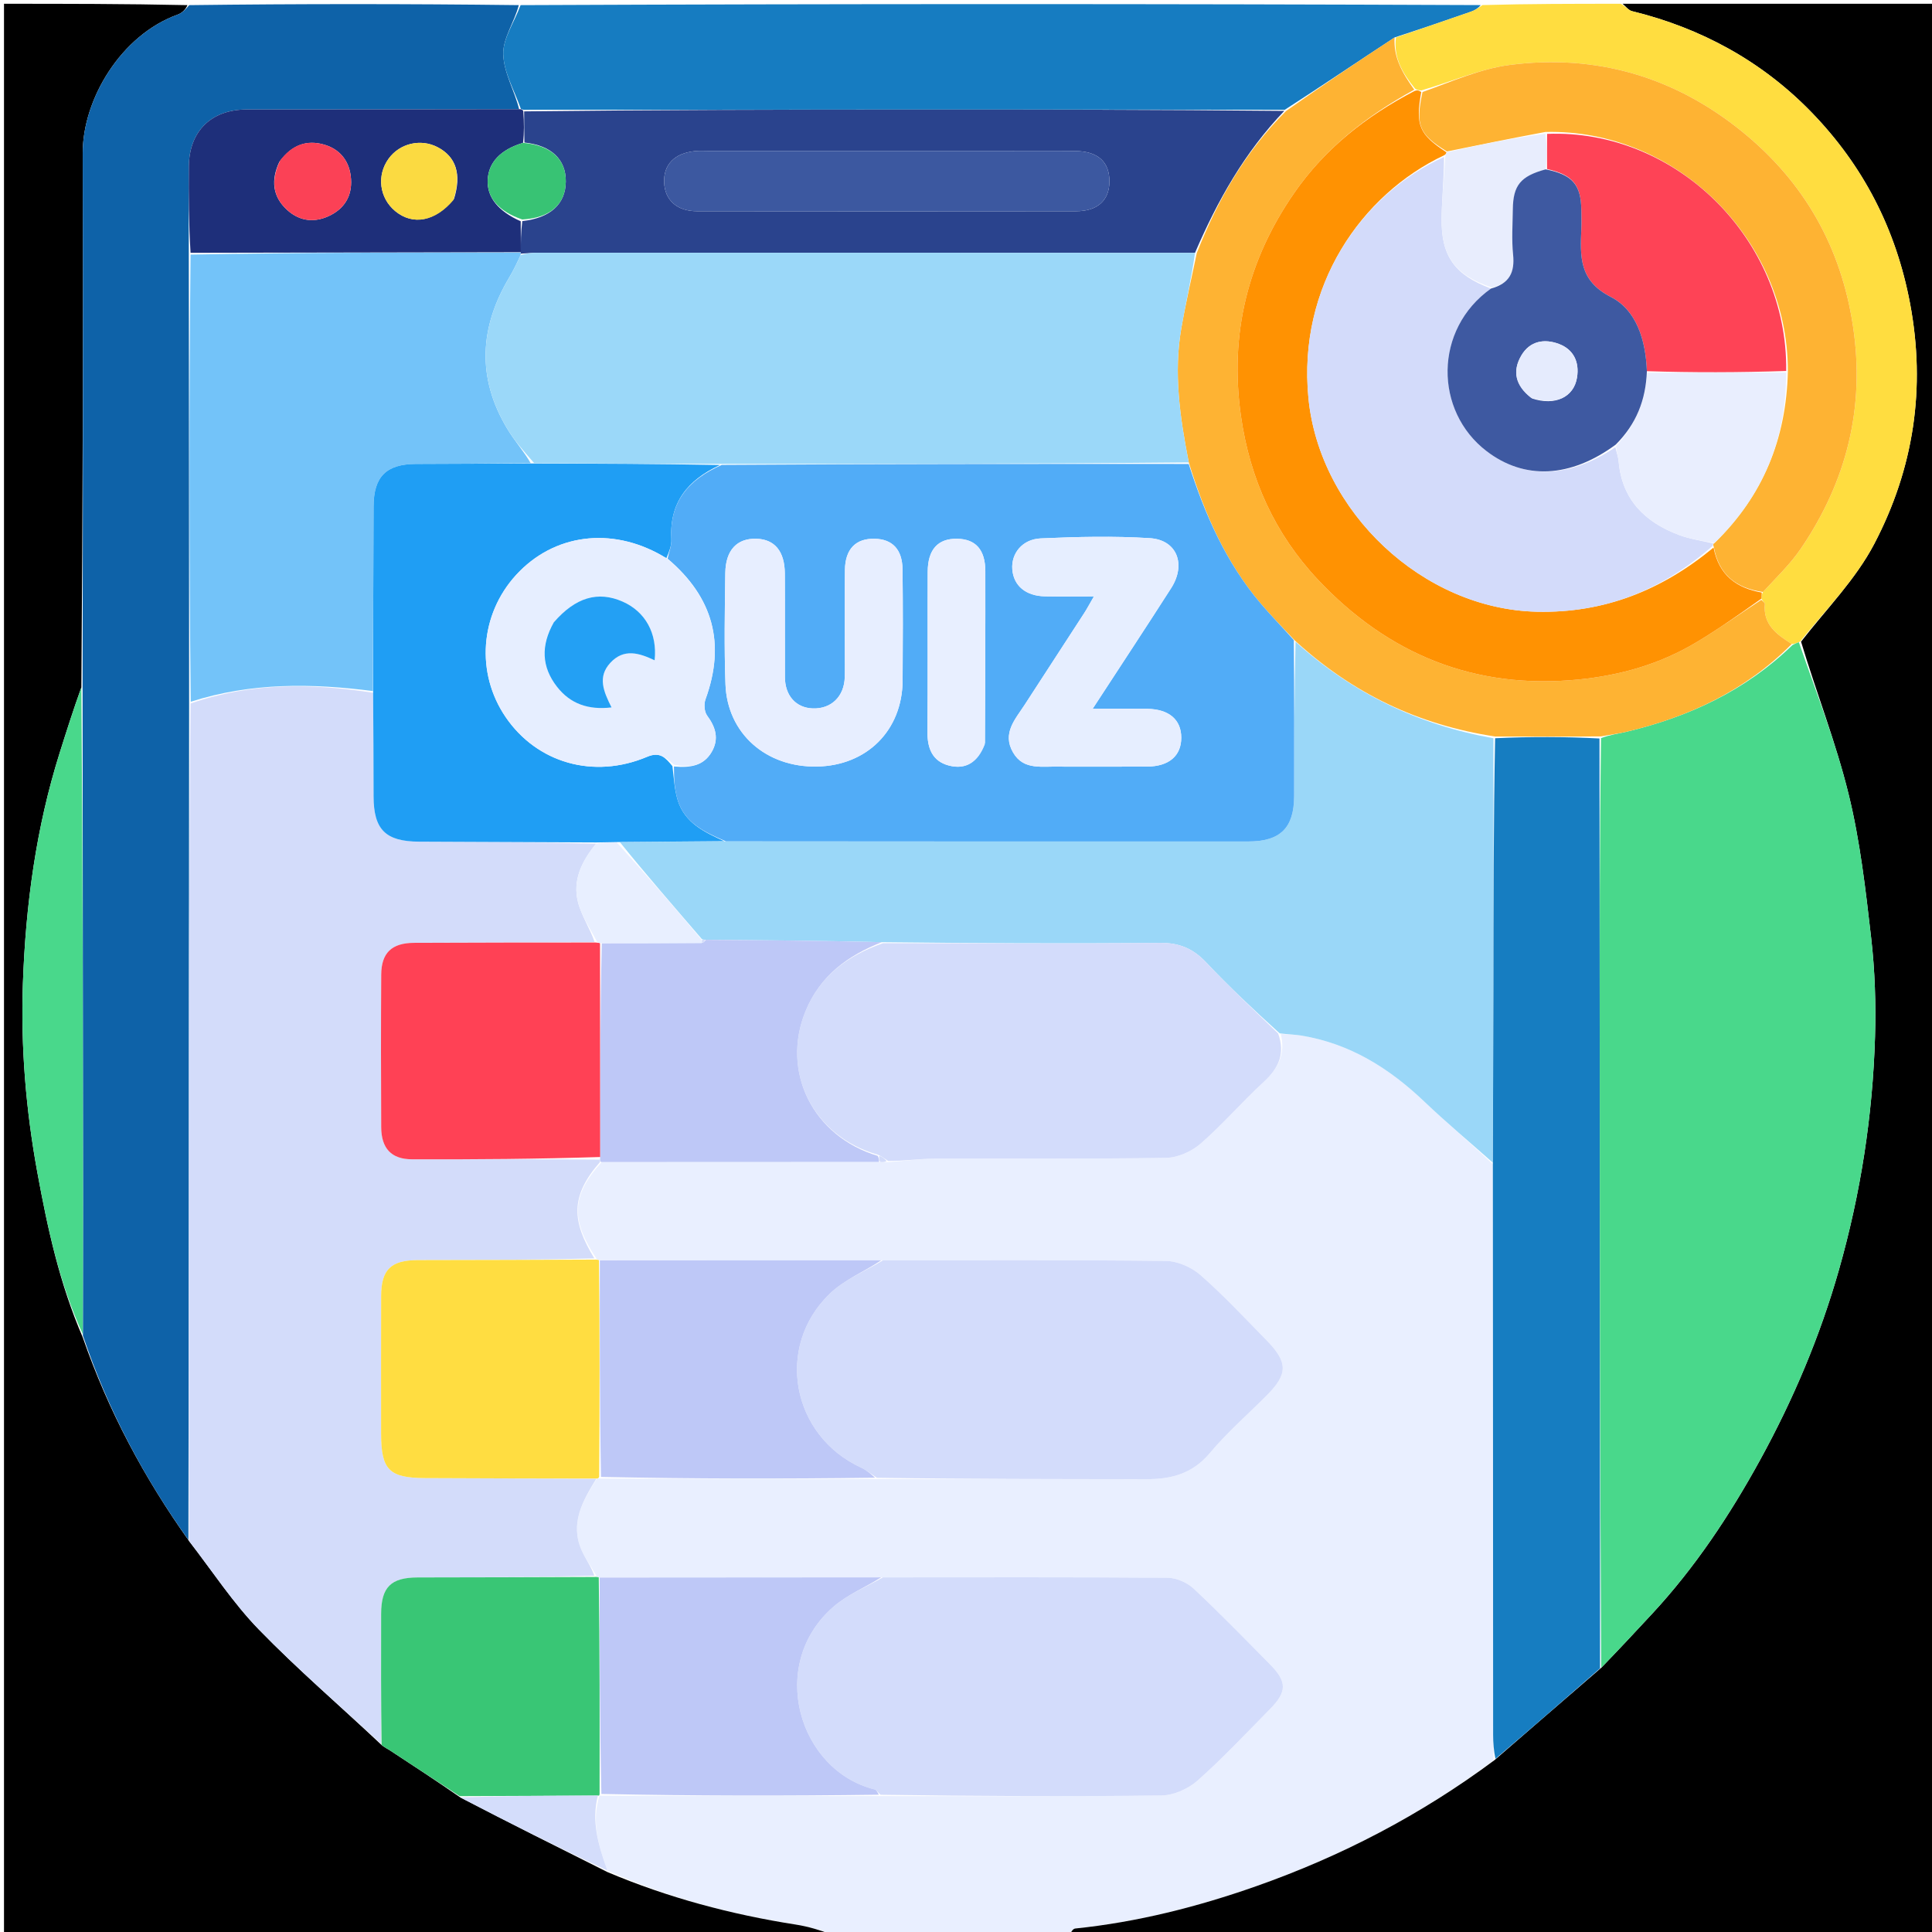 <svg version="1.1" id="Layer_1" xmlns="http://www.w3.org/2000/svg" xmlns:xlink="http://www.w3.org/1999/xlink" x="0px" y="0px"
	 width="100%" viewBox="0 0 512 512" enable-background="new 0 0 512 512" xml:space="preserve">
<path fill="#E9EFFF" opacity="1" stroke="none" 
	d="
M283,513 
	C262.312,513 241.625,513 220.78,512.642 
	C217.394,511.523 214.199,510.548 210.932,510.038 
	C193.722,507.351 177.017,502.901 160.964,495.715 
	C158.568,489.015 156.684,482.654 158.885,475.866 
	C158.858,475.874 158.838,475.822 159.314,475.871 
	C184.182,475.935 208.573,475.949 233.435,475.977 
	C258.556,475.991 283.209,476.139 307.855,475.814 
	C311.097,475.771 314.941,474.025 317.41,471.833 
	C324.125,465.873 330.285,459.283 336.6,452.879 
	C341.108,448.308 341.094,445.659 336.538,441.047 
	C329.867,434.292 323.251,427.473 316.319,420.994 
	C314.593,419.381 311.754,418.145 309.416,418.127 
	C284.267,417.932 259.117,418.015 233.502,418.017 
	C208.325,418.03 183.614,418.048 158.681,418.024 
	C158.458,417.981 158.027,417.839 157.971,417.497 
	C156.64,415.06 155.114,413.076 154.135,410.85 
	C150.98,403.674 154.444,397.743 158.186,391.829 
	C158.339,391.769 158.666,391.79 159.154,391.839 
	C183.744,391.907 207.848,391.926 232.423,391.964 
	C256.555,391.984 280.217,391.971 303.878,391.997 
	C310.411,392.005 316.031,390.538 320.575,385.12 
	C325.162,379.651 330.609,374.905 335.667,369.83 
	C341.365,364.112 341.38,361.024 335.566,355.102 
	C329.846,349.277 324.265,343.277 318.14,337.905 
	C315.768,335.824 312.081,334.202 308.972,334.166 
	C283.981,333.87 258.985,334.003 233.523,334 
	C208.358,333.997 183.661,333.999 158.728,333.948 
	C158.493,333.895 158.038,333.733 157.972,333.397 
	C151.53,323.661 151.051,317.068 159.475,307.951 
	C184.275,307.944 208.607,307.933 233.282,307.948 
	C234.083,307.978 234.541,307.981 235.427,307.986 
	C239.803,307.663 243.749,307.072 247.698,307.054 
	C268.14,306.958 288.584,307.167 309.021,306.84 
	C312.124,306.79 315.779,305.161 318.158,303.09 
	C324.036,297.974 329.155,291.996 334.902,286.716 
	C338.827,283.11 340.689,279.239 339.431,274.008 
	C341.508,274.137 343.17,274.164 344.794,274.427 
	C357.701,276.518 368.172,283.079 377.49,291.964 
	C383.333,297.536 389.541,302.724 395.622,308.546 
	C395.667,359.246 395.671,409.484 395.693,459.721 
	C395.694,461.876 395.867,464.03 395.785,466.472 
	C376.409,481.07 355.348,491.97 332.834,499.888 
	C317.328,505.342 301.38,509.382 284.932,511.079 
	C284.229,511.152 283.641,512.334 283,513 
z"/>
<path fill="#000000" opacity="1" stroke="none" 
	d="
M283.469,513 
	C283.641,512.334 284.229,511.152 284.932,511.079 
	C301.38,509.382 317.328,505.342 332.834,499.888 
	C355.348,491.97 376.409,481.07 396.139,466.387 
	C405.789,458.053 414.908,450.091 424.336,441.988 
	C429.04,437.121 433.443,432.401 437.831,427.668 
	C449.224,415.381 458.435,401.499 466.447,386.898 
	C475.223,370.903 482.317,354.177 487.341,336.51 
	C493.097,316.267 496.274,295.713 496.901,274.766 
	C497.162,266.03 496.87,257.2 495.874,248.523 
	C494.407,235.757 492.953,222.876 489.894,210.438 
	C486.538,196.791 481.367,183.59 477.298,170.046 
	C484.065,161.35 491.811,153.478 496.709,144.116 
	C507.127,124.199 510.436,102.89 506.17,80.332 
	C502.46,60.711 493.782,43.915 480.122,29.812 
	C467.007,16.273 450.891,7.455 432.492,2.951 
	C431.558,2.723 430.826,1.669 430,1 
	C457.652,1 485.304,1 512.978,1 
	C512.978,171.561 512.978,342.123 512.978,513 
	C436.646,513 360.292,513 283.469,513 
z"/>
<path fill="#000000" opacity="1" stroke="none" 
	d="
M160.957,496.109 
	C177.017,502.901 193.722,507.351 210.932,510.038 
	C214.199,510.548 217.394,511.523 220.311,512.642 
	C147.041,513 74.082,513 1.061,513 
	C1.061,342.333 1.061,171.667 1.061,1 
	C17.081,1 33.072,1 49.675,1.36 
	C49.228,2.448 48.265,3.441 47.096,3.863 
	C32.042,9.288 21.872,26.345 21.92,40.648 
	C22.079,87.76 21.921,134.872 21.565,182.156 
	C19.44,188.039 17.633,193.75 15.831,199.461 
	C9.547,219.372 6.798,239.877 6.067,260.644 
	C5.476,277.45 6.861,294.136 9.901,310.731 
	C12.615,325.55 15.784,340.176 21.928,354.409 
	C28.708,373.913 38.179,391.601 50.106,408.393 
	C56.341,416.457 61.782,424.822 68.604,431.845 
	C78.885,442.429 90.13,452.076 101.11,462.435 
	C101.963,463.129 102.705,463.457 103.375,463.895 
	C109.529,467.919 115.67,471.961 121.965,476.327 
	C135.064,483.141 148.011,489.625 160.957,496.109 
z"/>
<path fill="#0E62A8" opacity="1" stroke="none" 
	d="
M49.929,408.093 
	C38.179,391.601 28.708,373.913 21.971,353.941 
	C21.988,341.614 22.011,330.141 22.003,318.667 
	C21.969,273.106 21.925,227.545 21.886,181.985 
	C21.921,134.872 22.079,87.76 21.92,40.648 
	C21.872,26.345 32.042,9.288 47.096,3.863 
	C48.265,3.441 49.228,2.448 50.143,1.36 
	C79.021,1 108.042,1 137.493,1.359 
	C136.283,5.932 133.251,10.184 133.365,14.351 
	C133.498,19.239 136.366,24.053 137.576,28.938 
	C113.2,28.987 89.296,28.987 65.392,29.012 
	C55.989,29.022 50.14,34.742 50.043,44.106 
	C49.964,51.741 50.032,59.378 50.033,67.482 
	C50.076,107.313 50.12,146.677 50.119,186.505 
	C50.065,230.729 50.071,274.488 50.047,318.248 
	C50.03,348.197 49.97,378.145 49.929,408.093 
z"/>
<path fill="#167CC1" opacity="1" stroke="none" 
	d="
M138.048,28.899 
	C136.366,24.053 133.498,19.239 133.365,14.351 
	C133.251,10.184 136.283,5.932 137.961,1.359 
	C222.688,1 307.375,1 392.395,1.347 
	C391.772,2.161 390.852,2.732 389.854,3.079 
	C383.23,5.387 376.589,7.647 369.589,9.924 
	C359.797,16.326 350.37,22.725 340.479,29.094 
	C306.919,29.053 273.822,29.022 240.725,29.037 
	C206.798,29.052 172.87,29.111 138.719,29.089 
	C138.495,29.027 138.048,28.899 138.048,28.899 
z"/>
<path fill="#FFDD40" opacity="1" stroke="none" 
	d="
M369.953,9.922 
	C376.589,7.647 383.23,5.387 389.854,3.079 
	C390.852,2.732 391.772,2.161 392.864,1.347 
	C405.021,1 417.042,1 429.531,1 
	C430.826,1.669 431.558,2.723 432.492,2.951 
	C450.891,7.455 467.007,16.273 480.122,29.812 
	C493.782,43.915 502.46,60.711 506.17,80.332 
	C510.436,102.89 507.127,124.199 496.709,144.116 
	C491.811,153.478 484.065,161.35 477.027,170.043 
	C475.966,170.444 475.487,170.698 474.842,170.656 
	C470.669,168.059 467.189,165.42 467.711,160.034 
	C467.743,159.708 467.096,159.317 466.806,158.638 
	C466.862,157.891 466.876,157.463 467.204,156.892 
	C470.768,153.002 474.422,149.531 477.195,145.46 
	C489.357,127.604 494.318,108.01 491.06,86.423 
	C487.893,65.438 478.121,48.237 461.752,34.942 
	C443.788,20.35 423.007,14.243 400.085,17.215 
	C392.227,18.234 384.68,21.657 376.664,23.965 
	C375.905,23.904 375.473,23.86 374.99,23.475 
	C371.633,19.351 369.244,15.221 369.953,9.922 
z"/>
<path fill="#D3DCFA" opacity="1" stroke="none" 
	d="
M50.106,408.393 
	C49.97,378.145 50.03,348.197 50.047,318.248 
	C50.071,274.488 50.065,230.729 50.491,186.436 
	C66.64,180.817 82.679,181.07 98.882,183.591 
	C98.961,193.045 98.978,202.044 99.001,211.042 
	C99.023,219.858 102.162,223.004 111.049,223.05 
	C126.709,223.131 142.37,223.188 157.972,223.587 
	C154.15,228.247 151.743,233.25 153.144,238.946 
	C154.059,242.662 156.366,246.036 157.588,249.667 
	C141.329,249.795 125.529,249.778 109.73,249.863 
	C103.795,249.894 101.062,252.523 101.027,258.301 
	C100.944,271.772 100.952,285.244 101.023,298.715 
	C101.053,304.331 103.698,307.204 109.15,307.223 
	C125.777,307.28 142.405,307.153 159.021,307.31 
	C159.011,307.522 159.007,307.946 159.007,307.946 
	C151.051,317.068 151.53,323.661 157.505,333.473 
	C141.629,333.903 126.156,333.902 110.683,333.945 
	C103.569,333.965 101.026,336.465 101.005,343.479 
	C100.97,355.625 100.994,367.771 100.995,379.917 
	C100.997,389.515 103.12,391.669 112.623,391.708 
	C127.76,391.771 142.897,391.829 158.034,391.889 
	C154.444,397.743 150.98,403.674 154.135,410.85 
	C155.114,413.076 156.64,415.06 157.505,417.571 
	C141.613,418.002 126.131,417.995 110.649,418.04 
	C103.581,418.06 101.029,420.618 101.004,427.665 
	C100.963,439.15 100.976,450.635 100.966,462.121 
	C90.13,452.076 78.885,442.429 68.604,431.845 
	C61.782,424.822 56.341,416.457 50.106,408.393 
z"/>
<path fill="#9AD7F8" opacity="1" stroke="none" 
	d="
M395.585,308.084 
	C389.541,302.724 383.333,297.536 377.49,291.964 
	C368.172,283.079 357.701,276.518 344.794,274.427 
	C343.17,274.164 341.508,274.137 339.136,273.852 
	C332.136,267.509 325.694,261.473 319.654,255.057 
	C316.197,251.385 312.51,249.824 307.39,249.872 
	C282.929,250.101 258.464,249.967 233.69,249.687 
	C217.91,249.294 202.441,249.176 186.731,249.034 
	C186.489,249.011 186.004,248.993 185.853,248.698 
	C178.419,240.048 171.136,231.694 164.321,223.236 
	C173.828,223.059 182.867,222.986 192.383,222.96 
	C238.831,223.007 284.803,223.012 330.774,223.001 
	C339.331,222.999 342.94,219.41 342.963,210.915 
	C343,197.257 343.006,183.599 343.332,170.078 
	C358.497,183.807 375.894,192.096 395.782,195.646 
	C395.781,218.174 395.802,240.247 395.769,262.319 
	C395.746,277.574 395.649,292.829 395.585,308.084 
z"/>
<path fill="#167DC1" opacity="1" stroke="none" 
	d="
M395.622,308.546 
	C395.649,292.829 395.746,277.574 395.769,262.319 
	C395.802,240.247 395.781,218.174 396.221,195.639 
	C405.726,195.203 414.794,195.229 423.878,195.708 
	C423.909,222.824 423.925,249.487 423.939,276.151 
	C423.969,331.477 423.998,386.804 424.028,442.13 
	C414.908,450.091 405.789,458.053 396.314,466.099 
	C395.867,464.03 395.694,461.876 395.693,459.721 
	C395.671,409.484 395.667,359.246 395.622,308.546 
z"/>
<path fill="#D3DCFB" opacity="1" stroke="none" 
	d="
M233.991,334.006 
	C258.985,334.003 283.981,333.87 308.972,334.166 
	C312.081,334.202 315.768,335.824 318.14,337.905 
	C324.265,343.277 329.846,349.277 335.566,355.102 
	C341.38,361.024 341.365,364.112 335.667,369.83 
	C330.609,374.905 325.162,379.651 320.575,385.12 
	C316.031,390.538 310.411,392.005 303.878,391.997 
	C280.217,391.971 256.555,391.984 232.374,391.623 
	C230.655,390.486 229.532,389.544 228.247,388.955 
	C209.755,380.477 205.293,356.846 219.953,342.79 
	C223.854,339.05 229.27,336.891 233.991,334.006 
z"/>
<path fill="#D3DCFB" opacity="1" stroke="none" 
	d="
M233.967,418.022 
	C259.117,418.015 284.267,417.932 309.416,418.127 
	C311.754,418.145 314.593,419.381 316.319,420.994 
	C323.251,427.473 329.867,434.292 336.538,441.047 
	C341.094,445.659 341.108,448.308 336.6,452.879 
	C330.285,459.283 324.125,465.873 317.41,471.833 
	C314.941,474.025 311.097,475.771 307.855,475.814 
	C283.209,476.139 258.556,475.991 233.372,475.628 
	C232.516,474.911 232.25,474.329 231.865,474.235 
	C211.681,469.315 203.155,441.081 220.96,425.73 
	C224.717,422.49 229.602,420.557 233.967,418.022 
z"/>
<path fill="#D3DCFB" opacity="1" stroke="none" 
	d="
M234.001,249.962 
	C258.464,249.967 282.929,250.101 307.39,249.872 
	C312.51,249.824 316.197,251.385 319.654,255.057 
	C325.694,261.473 332.136,267.509 338.704,273.86 
	C340.689,279.239 338.827,283.11 334.902,286.716 
	C329.155,291.996 324.036,297.974 318.158,303.09 
	C315.779,305.161 312.124,306.79 309.021,306.84 
	C288.584,307.167 268.14,306.958 247.698,307.054 
	C243.749,307.072 239.803,307.663 235.38,307.67 
	C234.265,306.902 233.626,306.454 232.611,305.998 
	C215.387,301.161 206.915,283.965 213.474,267.974 
	C217.337,258.555 224.724,253.191 234.001,249.962 
z"/>
<path fill="#BEC8F7" opacity="1" stroke="none" 
	d="
M233.69,249.687 
	C224.724,253.191 217.337,258.555 213.474,267.974 
	C206.915,283.965 215.387,301.161 232.611,306.318 
	C232.972,307.07 232.956,307.496 232.94,307.921 
	C208.607,307.933 184.275,307.944 159.475,307.951 
	C159.007,307.946 159.011,307.522 159.033,306.834 
	C159.042,287.419 159.029,268.692 159.484,249.962 
	C168.618,249.956 177.284,249.952 186.172,249.865 
	C186.672,249.61 186.865,249.368 186.972,249.057 
	C202.441,249.176 217.91,249.294 233.69,249.687 
z"/>
<path fill="#BEC8F7" opacity="1" stroke="none" 
	d="
M233.502,418.017 
	C229.602,420.557 224.717,422.49 220.96,425.73 
	C203.155,441.081 211.681,469.315 231.865,474.235 
	C232.25,474.329 232.516,474.911 232.901,475.615 
	C208.573,475.949 184.182,475.935 159.372,475.418 
	C158.936,455.967 158.92,437.017 158.903,418.067 
	C183.614,418.048 208.325,418.03 233.502,418.017 
z"/>
<path fill="#BEC8F7" opacity="1" stroke="none" 
	d="
M233.523,334 
	C229.27,336.891 223.854,339.05 219.953,342.79 
	C205.293,356.846 209.755,380.477 228.247,388.955 
	C229.532,389.544 230.655,390.486 231.903,391.604 
	C207.848,391.926 183.744,391.907 159.271,391.4 
	C158.921,371.942 158.943,352.971 158.964,334.001 
	C183.661,333.999 208.358,333.997 233.523,334 
z"/>
<path fill="#FFDD41" opacity="1" stroke="none" 
	d="
M158.728,333.948 
	C158.943,352.971 158.921,371.942 158.783,391.351 
	C158.666,391.79 158.339,391.769 158.186,391.829 
	C142.897,391.829 127.76,391.771 112.623,391.708 
	C103.12,391.669 100.997,389.515 100.995,379.917 
	C100.994,367.771 100.97,355.625 101.005,343.479 
	C101.026,336.465 103.569,333.965 110.683,333.945 
	C126.156,333.902 141.629,333.903 157.57,333.809 
	C158.038,333.733 158.493,333.895 158.728,333.948 
z"/>
<path fill="#39C675" opacity="1" stroke="none" 
	d="
M158.681,418.024 
	C158.92,437.017 158.936,455.967 158.895,475.369 
	C158.838,475.822 158.858,475.874 158.424,475.849 
	C145.931,475.882 133.872,475.94 121.814,475.998 
	C115.67,471.961 109.529,467.919 103.375,463.895 
	C102.705,463.457 101.963,463.129 101.11,462.435 
	C100.976,450.635 100.963,439.15 101.004,427.665 
	C101.029,420.618 103.581,418.06 110.649,418.04 
	C126.131,417.995 141.613,418.002 157.561,417.914 
	C158.027,417.839 158.458,417.981 158.681,418.024 
z"/>
<path fill="#D4DDFB" opacity="1" stroke="none" 
	d="
M121.965,476.327 
	C133.872,475.94 145.931,475.882 158.45,475.842 
	C156.684,482.654 158.568,489.015 160.964,495.715 
	C148.011,489.625 135.064,483.141 121.965,476.327 
z"/>
<path fill="#D3DCFA" opacity="1" stroke="none" 
	d="
M233.282,307.948 
	C232.956,307.496 232.972,307.07 232.987,306.325 
	C233.626,306.454 234.265,306.902 234.951,307.667 
	C234.541,307.981 234.083,307.978 233.282,307.948 
z"/>
<path fill="#49D88B" opacity="1" stroke="none" 
	d="
M424.336,441.988 
	C423.998,386.804 423.969,331.477 423.939,276.151 
	C423.925,249.487 423.909,222.824 424.293,195.605 
	C426.813,194.678 428.961,194.417 431.052,193.918 
	C447.632,189.963 462.639,182.975 475.009,170.952 
	C475.487,170.698 475.966,170.444 476.715,170.192 
	C481.367,183.59 486.538,196.791 489.894,210.438 
	C492.953,222.876 494.407,235.757 495.874,248.523 
	C496.87,257.2 497.162,266.03 496.901,274.766 
	C496.274,295.713 493.097,316.267 487.341,336.51 
	C482.317,354.177 475.223,370.903 466.447,386.898 
	C458.435,401.499 449.224,415.381 437.831,427.668 
	C433.443,432.401 429.04,437.121 424.336,441.988 
z"/>
<path fill="#49D88B" opacity="1" stroke="none" 
	d="
M21.565,182.156 
	C21.925,227.545 21.969,273.106 22.003,318.667 
	C22.011,330.141 21.988,341.614 21.936,353.556 
	C15.784,340.176 12.615,325.55 9.901,310.731 
	C6.861,294.136 5.476,277.45 6.067,260.644 
	C6.798,239.877 9.547,219.372 15.831,199.461 
	C17.633,193.75 19.44,188.039 21.565,182.156 
z"/>
<path fill="#73C3F9" opacity="1" stroke="none" 
	d="
M98.822,183.136 
	C82.679,181.07 66.64,180.817 50.537,185.972 
	C50.12,146.677 50.076,107.313 50.498,67.468 
	C79.988,66.934 109.012,66.882 138.024,66.93 
	C138.011,67.029 137.97,67.225 137.973,67.579 
	C136.972,69.803 136.038,71.715 134.953,73.537 
	C127.07,86.764 126.356,100.131 134.368,113.53 
	C136.3,116.762 138.847,119.626 140.644,122.745 
	C130.188,122.869 120.201,122.89 110.213,122.949 
	C102.335,122.995 99.034,126.32 99.002,134.2 
	C98.936,150.512 98.881,166.824 98.822,183.136 
z"/>
<path fill="#1E2F7A" opacity="1" stroke="none" 
	d="
M138.036,66.831 
	C109.012,66.882 79.988,66.934 50.5,67 
	C50.032,59.378 49.964,51.741 50.043,44.106 
	C50.14,34.742 55.989,29.022 65.392,29.012 
	C89.296,28.987 113.2,28.987 137.576,28.938 
	C138.048,28.899 138.495,29.027 138.679,29.453 
	C138.9,32.51 138.937,35.141 138.61,37.853 
	C132.602,39.668 129.461,43.065 129.242,47.672 
	C129.021,52.325 132.078,56.007 137.998,58.643 
	C138.015,61.659 138.026,64.245 138.036,66.831 
M74.021,42.915 
	C71.818,47.636 72.144,52.047 76.107,55.649 
	C79.547,58.775 83.641,59.096 87.695,56.984 
	C91.825,54.833 93.539,51.145 92.941,46.574 
	C92.394,42.392 89.886,39.477 85.907,38.327 
	C81.339,37.005 77.365,38.324 74.021,42.915 
M120.326,52.688 
	C122.353,46.162 120.873,41.546 115.932,38.987 
	C111.475,36.68 105.94,37.988 102.995,42.044 
	C99.772,46.484 100.529,52.475 104.753,55.959 
	C109.382,59.776 115.332,58.76 120.326,52.688 
z"/>
<path fill="#2A438D" opacity="1" stroke="none" 
	d="
M138.024,66.93 
	C138.026,64.245 138.015,61.659 138.412,58.595 
	C145.809,57.778 149.881,54.12 149.945,48.12 
	C150.008,42.229 146.075,38.521 138.974,37.773 
	C138.937,35.141 138.9,32.51 138.903,29.515 
	C172.87,29.111 206.798,29.052 240.725,29.037 
	C273.822,29.022 306.919,29.053 340.354,29.389 
	C329.905,40.299 322.661,53.119 316.684,67.013 
	C258.284,66.98 200.365,66.973 142.446,66.98 
	C140.954,66.98 139.462,67.14 137.97,67.225 
	C137.97,67.225 138.011,67.029 138.024,66.93 
M264.5,40.004 
	C239.011,40.004 213.522,40.004 188.034,40.005 
	C186.701,40.006 185.356,39.91 184.038,40.055 
	C178.688,40.647 175.811,43.67 176.008,48.381 
	C176.204,53.04 179.4,55.969 184.711,55.976 
	C218.196,56.018 251.681,56.018 285.167,55.978 
	C290.854,55.971 293.962,53.097 294.011,48.165 
	C294.063,42.928 290.977,40.081 284.991,40.02 
	C278.495,39.954 271.997,40.004 264.5,40.004 
z"/>
<path fill="#FEB333" opacity="1" stroke="none" 
	d="
M317.165,67.04 
	C322.661,53.119 329.905,40.299 340.818,29.419 
	C350.37,22.725 359.797,16.326 369.589,9.924 
	C369.244,15.221 371.633,19.351 374.795,23.775 
	C361.973,30.815 351.102,39.415 342.975,51.145 
	C330.622,68.974 325.797,88.574 328.86,110.228 
	C331.224,126.934 337.884,141.55 349.341,153.695 
	C367.978,173.451 390.814,182.786 418.263,180.088 
	C429.368,178.996 439.78,176.022 449.331,170.348 
	C455.294,166.806 460.964,162.77 466.765,158.956 
	C467.096,159.317 467.743,159.708 467.711,160.034 
	C467.189,165.42 470.669,168.059 474.842,170.656 
	C462.639,182.975 447.632,189.963 431.052,193.918 
	C428.961,194.417 426.813,194.678 424.277,195.153 
	C414.794,195.229 405.726,195.203 396.219,195.183 
	C375.894,192.096 358.497,183.807 343.186,169.78 
	C339.809,166.171 336.766,163.097 333.984,159.802 
	C324.851,148.982 319.294,136.292 315.037,122.545 
	C312.668,110.517 310.999,98.835 313.057,86.994 
	C314.219,80.307 315.782,73.689 317.165,67.04 
z"/>
<path fill="#FF9202" opacity="1" stroke="none" 
	d="
M466.806,158.638 
	C460.964,162.77 455.294,166.806 449.331,170.348 
	C439.78,176.022 429.368,178.996 418.263,180.088 
	C390.814,182.786 367.978,173.451 349.341,153.695 
	C337.884,141.55 331.224,126.934 328.86,110.228 
	C325.797,88.574 330.622,68.974 342.975,51.145 
	C351.102,39.415 361.973,30.815 374.845,24.116 
	C375.473,23.86 375.905,23.904 376.648,24.372 
	C375.072,33.253 376.063,35.595 383.361,40.386 
	C383.186,40.783 383.105,40.936 382.684,41.16 
	C360.783,51.52 343.856,75.844 346.749,105.505 
	C349.685,135.607 377.067,161.447 407.317,162.114 
	C425.227,162.51 440.455,156.396 454.109,145.107 
	C455.529,152.475 460.194,155.839 466.89,157.035 
	C466.876,157.463 466.862,157.891 466.806,158.638 
z"/>
<path fill="#FEB333" opacity="1" stroke="none" 
	d="
M467.204,156.892 
	C460.194,155.839 455.529,152.475 454.163,144.893 
	C453.922,144.452 454.032,144.024 454.347,143.908 
	C467.217,131.405 473.393,116.311 473.808,98.34 
	C473.804,63.352 444.125,34.121 409.539,34.971 
	C400.544,36.653 392,38.398 383.456,40.144 
	C376.063,35.595 375.072,33.253 376.974,24.39 
	C384.68,21.657 392.227,18.234 400.085,17.215 
	C423.007,14.243 443.788,20.35 461.752,34.942 
	C478.121,48.237 487.893,65.438 491.06,86.423 
	C494.318,108.01 489.357,127.604 477.195,145.46 
	C474.422,149.531 470.768,153.002 467.204,156.892 
z"/>
<path fill="#1F9EF4" opacity="1" stroke="none" 
	d="
M98.882,183.591 
	C98.881,166.824 98.936,150.512 99.002,134.2 
	C99.034,126.32 102.335,122.995 110.213,122.949 
	C120.201,122.89 130.188,122.869 141.098,122.825 
	C158.354,122.87 174.688,122.92 190.806,123.236 
	C182.171,127.215 177.373,133.237 177.921,142.877 
	C178.018,144.576 177.28,146.322 176.603,147.918 
	C176,147.609 175.73,147.413 175.442,147.248 
	C161.922,139.508 146.73,141.51 136.802,152.337 
	C127.173,162.838 126.024,178.344 134.009,190.046 
	C142.277,202.163 157.281,206.559 171.506,200.554 
	C174.922,199.111 176.364,200.825 178.203,203.039 
	C178.602,206.38 178.763,209.373 179.633,212.143 
	C181.507,218.117 186.728,220.552 191.907,222.912 
	C182.867,222.986 173.828,223.059 163.913,223.15 
	C161.368,223.196 159.7,223.225 158.031,223.255 
	C142.37,223.188 126.709,223.131 111.049,223.05 
	C102.162,223.004 99.023,219.858 99.001,211.042 
	C98.978,202.044 98.961,193.045 98.882,183.591 
z"/>
<path fill="#FF4155" opacity="1" stroke="none" 
	d="
M159.015,249.964 
	C159.029,268.692 159.042,287.419 159.044,306.622 
	C142.405,307.153 125.777,307.28 109.15,307.223 
	C103.698,307.204 101.053,304.331 101.023,298.715 
	C100.952,285.244 100.944,271.772 101.027,258.301 
	C101.062,252.523 103.795,249.894 109.73,249.863 
	C125.529,249.778 141.329,249.795 157.826,249.776 
	C158.688,249.842 158.852,249.903 159.015,249.964 
z"/>
<path fill="#E8EFFF" opacity="1" stroke="none" 
	d="
M159.484,249.962 
	C158.852,249.903 158.688,249.842 158.287,249.671 
	C156.366,246.036 154.059,242.662 153.144,238.946 
	C151.743,233.25 154.15,228.247 157.972,223.587 
	C159.7,223.225 161.368,223.196 163.445,223.253 
	C171.136,231.694 178.419,240.048 185.841,248.937 
	C185.98,249.471 185.95,249.947 185.95,249.947 
	C177.284,249.952 168.618,249.956 159.484,249.962 
z"/>
<path fill="#51ACF7" opacity="1" stroke="none" 
	d="
M176.928,148.046 
	C177.28,146.322 178.018,144.576 177.921,142.877 
	C177.373,133.237 182.171,127.215 191.271,123.207 
	C232.975,122.927 273.997,122.941 315.018,122.956 
	C319.294,136.292 324.851,148.982 333.984,159.802 
	C336.766,163.097 339.809,166.171 342.879,169.643 
	C343.006,183.599 343,197.257 342.963,210.915 
	C342.94,219.41 339.331,222.999 330.774,223.001 
	C284.803,223.012 238.831,223.007 192.383,222.96 
	C186.728,220.552 181.507,218.117 179.633,212.143 
	C178.763,209.373 178.602,206.38 178.601,203.124 
	C182.969,203.539 186.454,202.949 188.601,199.272 
	C190.599,195.851 189.686,192.728 187.39,189.629 
	C186.638,188.616 186.51,186.574 186.967,185.317 
	C192.308,170.607 189.06,158.315 176.928,148.046 
M223.885,172.452 
	C223.884,174.784 223.933,177.117 223.872,179.447 
	C223.736,184.59 220.274,187.929 215.345,187.738 
	C210.933,187.566 208.033,184.353 208.013,179.463 
	C207.976,170.304 208.042,161.144 207.987,151.984 
	C207.951,146.093 205.291,142.919 200.462,142.773 
	C195.342,142.618 192.3,145.758 192.214,151.837 
	C192.074,161.661 191.903,171.498 192.256,181.311 
	C192.725,194.373 203.013,203.404 216.525,203.143 
	C229.757,202.887 239.104,193.558 239.203,180.38 
	C239.277,170.555 239.293,160.728 239.181,150.903 
	C239.12,145.586 236.481,142.867 231.764,142.774 
	C226.803,142.676 224.003,145.489 223.917,150.983 
	C223.81,157.809 223.887,164.639 223.885,172.452 
M281.568,203.168 
	C289.057,203.167 296.546,203.208 304.035,203.151 
	C309.8,203.107 313.051,200.286 313.048,195.498 
	C313.046,190.717 309.796,187.923 304.02,187.849 
	C299.496,187.791 294.97,187.838 289.564,187.838 
	C296.965,176.48 303.74,166.219 310.368,155.864 
	C314.407,149.553 311.911,143.071 304.728,142.621 
	C295.128,142.019 285.446,142.25 275.824,142.679 
	C270.875,142.899 267.939,146.71 268.27,150.893 
	C268.614,155.224 271.834,157.942 276.916,158.038 
	C281.005,158.115 285.097,158.053 289.9,158.053 
	C288.77,160.002 288.1,161.279 287.319,162.485 
	C282.078,170.583 276.806,178.662 271.559,186.757 
	C269.059,190.615 265.513,194.303 268.473,199.413 
	C271.305,204.3 276.219,202.985 281.568,203.168 
M261.041,196.847 
	C261.076,181.689 261.158,166.531 261.123,151.373 
	C261.109,145.66 258.549,142.862 253.659,142.775 
	C248.58,142.684 245.878,145.599 245.853,151.528 
	C245.793,165.688 245.905,179.848 245.788,194.007 
	C245.753,198.339 247.108,201.718 251.418,202.863 
	C255.923,204.059 259.166,202.03 261.041,196.847 
z"/>
<path fill="#D3DCFA" opacity="1" stroke="none" 
	d="
M186.172,249.865 
	C185.95,249.947 185.98,249.471 185.992,249.232 
	C186.004,248.993 186.489,249.011 186.731,249.034 
	C186.865,249.368 186.672,249.61 186.172,249.865 
z"/>
<path fill="#9BD8F9" opacity="1" stroke="none" 
	d="
M315.037,122.545 
	C273.997,122.941 232.975,122.927 191.488,122.941 
	C174.688,122.92 158.354,122.87 141.566,122.74 
	C138.847,119.626 136.3,116.762 134.368,113.53 
	C126.356,100.131 127.07,86.764 134.953,73.537 
	C136.038,71.715 136.972,69.803 137.973,67.579 
	C139.462,67.14 140.954,66.98 142.446,66.98 
	C200.365,66.973 258.284,66.98 316.684,67.013 
	C315.782,73.689 314.219,80.307 313.057,86.994 
	C310.999,98.835 312.668,110.517 315.037,122.545 
z"/>
<path fill="#38C374" opacity="1" stroke="none" 
	d="
M138.61,37.853 
	C146.075,38.521 150.008,42.229 149.945,48.12 
	C149.881,54.12 145.809,57.778 138.406,58.164 
	C132.078,56.007 129.021,52.325 129.242,47.672 
	C129.461,43.065 132.602,39.668 138.61,37.853 
z"/>
<path fill="#FB4156" opacity="1" stroke="none" 
	d="
M74.222,42.573 
	C77.365,38.324 81.339,37.005 85.907,38.327 
	C89.886,39.477 92.394,42.392 92.941,46.574 
	C93.539,51.145 91.825,54.833 87.695,56.984 
	C83.641,59.096 79.547,58.775 76.107,55.649 
	C72.144,52.047 71.818,47.636 74.222,42.573 
z"/>
<path fill="#FBDA41" opacity="1" stroke="none" 
	d="
M120.152,53.023 
	C115.332,58.76 109.382,59.776 104.753,55.959 
	C100.529,52.475 99.772,46.484 102.995,42.044 
	C105.94,37.988 111.475,36.68 115.932,38.987 
	C120.873,41.546 122.353,46.162 120.152,53.023 
z"/>
<path fill="#3C58A0" opacity="1" stroke="none" 
	d="
M265,40.004 
	C271.997,40.004 278.495,39.954 284.991,40.02 
	C290.977,40.081 294.063,42.928 294.011,48.165 
	C293.962,53.097 290.854,55.971 285.167,55.978 
	C251.681,56.018 218.196,56.018 184.711,55.976 
	C179.4,55.969 176.204,53.04 176.008,48.381 
	C175.811,43.67 178.688,40.647 184.038,40.055 
	C185.356,39.91 186.701,40.006 188.034,40.005 
	C213.522,40.004 239.011,40.004 265,40.004 
z"/>
<path fill="#D3DBFA" opacity="1" stroke="none" 
	d="
M454.032,144.025 
	C454.032,144.024 453.922,144.452 453.868,144.665 
	C440.455,156.396 425.227,162.51 407.317,162.114 
	C377.067,161.447 349.685,135.607 346.749,105.505 
	C343.856,75.844 360.783,51.52 382.681,41.599 
	C382.677,47.24 382.115,52.509 382.04,57.784 
	C381.894,67.972 385.56,72.88 395.128,76.471 
	C379.925,87.228 380.032,108.951 394,119.591 
	C403.96,127.177 416.082,126.741 428.09,118.501 
	C428.424,120.008 428.859,121.114 428.957,122.249 
	C429.836,132.416 435.916,138.373 444.943,141.769 
	C447.844,142.861 450.995,143.291 454.032,144.025 
z"/>
<path fill="#E8EDFD" opacity="1" stroke="none" 
	d="
M395.323,76.193 
	C385.56,72.88 381.894,67.972 382.04,57.784 
	C382.115,52.509 382.677,47.24 383.021,41.529 
	C383.105,40.936 383.186,40.783 383.361,40.386 
	C392,38.398 400.544,36.653 409.542,35.416 
	C409.992,38.883 409.988,41.843 409.616,44.878 
	C402.938,46.695 400.992,49.119 400.914,55.484 
	C400.864,59.481 400.581,63.511 400.986,67.467 
	C401.465,72.135 400.064,75.131 395.323,76.193 
z"/>
<path fill="#FE4356" opacity="1" stroke="none" 
	d="
M409.984,44.802 
	C409.988,41.843 409.992,38.883 409.993,35.479 
	C444.125,34.121 473.804,63.352 473.362,98.314 
	C460.759,98.729 448.633,98.753 436.442,98.366 
	C436.121,90.057 433.689,82.181 426.861,78.682 
	C418.373,74.332 418.782,67.898 419.064,60.675 
	C419.129,59.017 419.09,57.354 419.069,55.694 
	C418.984,48.96 416.763,46.303 409.984,44.802 
z"/>
<path fill="#E9EEFE" opacity="1" stroke="none" 
	d="
M436.507,98.777 
	C448.633,98.753 460.759,98.729 473.332,98.732 
	C473.393,116.311 467.217,131.405 454.347,143.908 
	C450.995,143.291 447.844,142.861 444.943,141.769 
	C435.916,138.373 429.836,132.416 428.957,122.249 
	C428.859,121.114 428.424,120.008 428.255,118.204 
	C433.625,112.379 436.156,106.051 436.507,98.777 
z"/>
<path fill="#E6EEFF" opacity="1" stroke="none" 
	d="
M176.603,147.918 
	C189.06,158.315 192.308,170.607 186.967,185.317 
	C186.51,186.574 186.638,188.616 187.39,189.629 
	C189.686,192.728 190.599,195.851 188.601,199.272 
	C186.454,202.949 182.969,203.539 178.685,202.675 
	C176.364,200.825 174.922,199.111 171.506,200.554 
	C157.281,206.559 142.277,202.163 134.009,190.046 
	C126.024,178.344 127.173,162.838 136.802,152.337 
	C146.73,141.51 161.922,139.508 175.442,147.248 
	C175.73,147.413 176,147.609 176.603,147.918 
M146.544,165.263 
	C143.3,171.065 143.509,176.733 147.601,181.986 
	C151.114,186.496 155.854,188.201 162.06,187.473 
	C159.946,183.261 158.29,179.401 161.733,175.663 
	C165.344,171.742 169.424,173.064 173.481,174.983 
	C174.247,167.861 171.007,162.068 164.987,159.428 
	C158.461,156.566 152.52,158.282 146.544,165.263 
z"/>
<path fill="#E7EEFF" opacity="1" stroke="none" 
	d="
M223.885,171.96 
	C223.887,164.639 223.81,157.809 223.917,150.983 
	C224.003,145.489 226.803,142.676 231.764,142.774 
	C236.481,142.867 239.12,145.586 239.181,150.903 
	C239.293,160.728 239.277,170.555 239.203,180.38 
	C239.104,193.558 229.757,202.887 216.525,203.143 
	C203.013,203.404 192.725,194.373 192.256,181.311 
	C191.903,171.498 192.074,161.661 192.214,151.837 
	C192.3,145.758 195.342,142.618 200.462,142.773 
	C205.291,142.919 207.951,146.093 207.987,151.984 
	C208.042,161.144 207.976,170.304 208.013,179.463 
	C208.033,184.353 210.933,187.566 215.345,187.738 
	C220.274,187.929 223.736,184.59 223.872,179.447 
	C223.933,177.117 223.884,174.784 223.885,171.96 
z"/>
<path fill="#E6EEFF" opacity="1" stroke="none" 
	d="
M281.082,203.168 
	C276.219,202.985 271.305,204.3 268.473,199.413 
	C265.513,194.303 269.059,190.615 271.559,186.757 
	C276.806,178.662 282.078,170.583 287.319,162.485 
	C288.1,161.279 288.77,160.002 289.9,158.053 
	C285.097,158.053 281.005,158.115 276.916,158.038 
	C271.834,157.942 268.614,155.224 268.27,150.893 
	C267.939,146.71 270.875,142.899 275.824,142.679 
	C285.446,142.25 295.128,142.019 304.728,142.621 
	C311.911,143.071 314.407,149.553 310.368,155.864 
	C303.74,166.219 296.965,176.48 289.564,187.838 
	C294.97,187.838 299.496,187.791 304.02,187.849 
	C309.796,187.923 313.046,190.717 313.048,195.498 
	C313.051,200.286 309.8,203.107 304.035,203.151 
	C296.546,203.208 289.057,203.167 281.082,203.168 
z"/>
<path fill="#E8EFFF" opacity="1" stroke="none" 
	d="
M260.98,197.274 
	C259.166,202.03 255.923,204.059 251.418,202.863 
	C247.108,201.718 245.753,198.339 245.788,194.007 
	C245.905,179.848 245.793,165.688 245.853,151.528 
	C245.878,145.599 248.58,142.684 253.659,142.775 
	C258.549,142.862 261.109,145.66 261.123,151.373 
	C261.158,166.531 261.076,181.689 260.98,197.274 
z"/>
<path fill="#3E59A1" opacity="1" stroke="none" 
	d="
M436.442,98.366 
	C436.156,106.051 433.625,112.379 428.199,117.817 
	C416.082,126.741 403.96,127.177 394,119.591 
	C380.032,108.951 379.925,87.228 395.128,76.471 
	C400.064,75.131 401.465,72.135 400.986,67.467 
	C400.581,63.511 400.864,59.481 400.914,55.484 
	C400.992,49.119 402.938,46.695 409.616,44.878 
	C416.763,46.303 418.984,48.96 419.069,55.694 
	C419.09,57.354 419.129,59.017 419.064,60.675 
	C418.782,67.898 418.373,74.332 426.861,78.682 
	C433.689,82.181 436.121,90.057 436.442,98.366 
M406.018,105.598 
	C412.089,107.604 417.093,105.314 417.932,100.016 
	C418.578,95.94 417.02,92.629 413.178,91.167 
	C409.318,89.698 405.453,90.314 403.17,94.211 
	C400.751,98.344 401.54,102.145 406.018,105.598 
z"/>
<path fill="#23A0F4" opacity="1" stroke="none" 
	d="
M146.751,164.95 
	C152.52,158.282 158.461,156.566 164.987,159.428 
	C171.007,162.068 174.247,167.861 173.481,174.983 
	C169.424,173.064 165.344,171.742 161.733,175.663 
	C158.29,179.401 159.946,183.261 162.06,187.473 
	C155.854,188.201 151.114,186.496 147.601,181.986 
	C143.509,176.733 143.3,171.065 146.751,164.95 
z"/>
<path fill="#E5EBFD" opacity="1" stroke="none" 
	d="
M405.704,105.383 
	C401.54,102.145 400.751,98.344 403.17,94.211 
	C405.453,90.314 409.318,89.698 413.178,91.167 
	C417.02,92.629 418.578,95.94 417.932,100.016 
	C417.093,105.314 412.089,107.604 405.704,105.383 
z"/>
</svg>